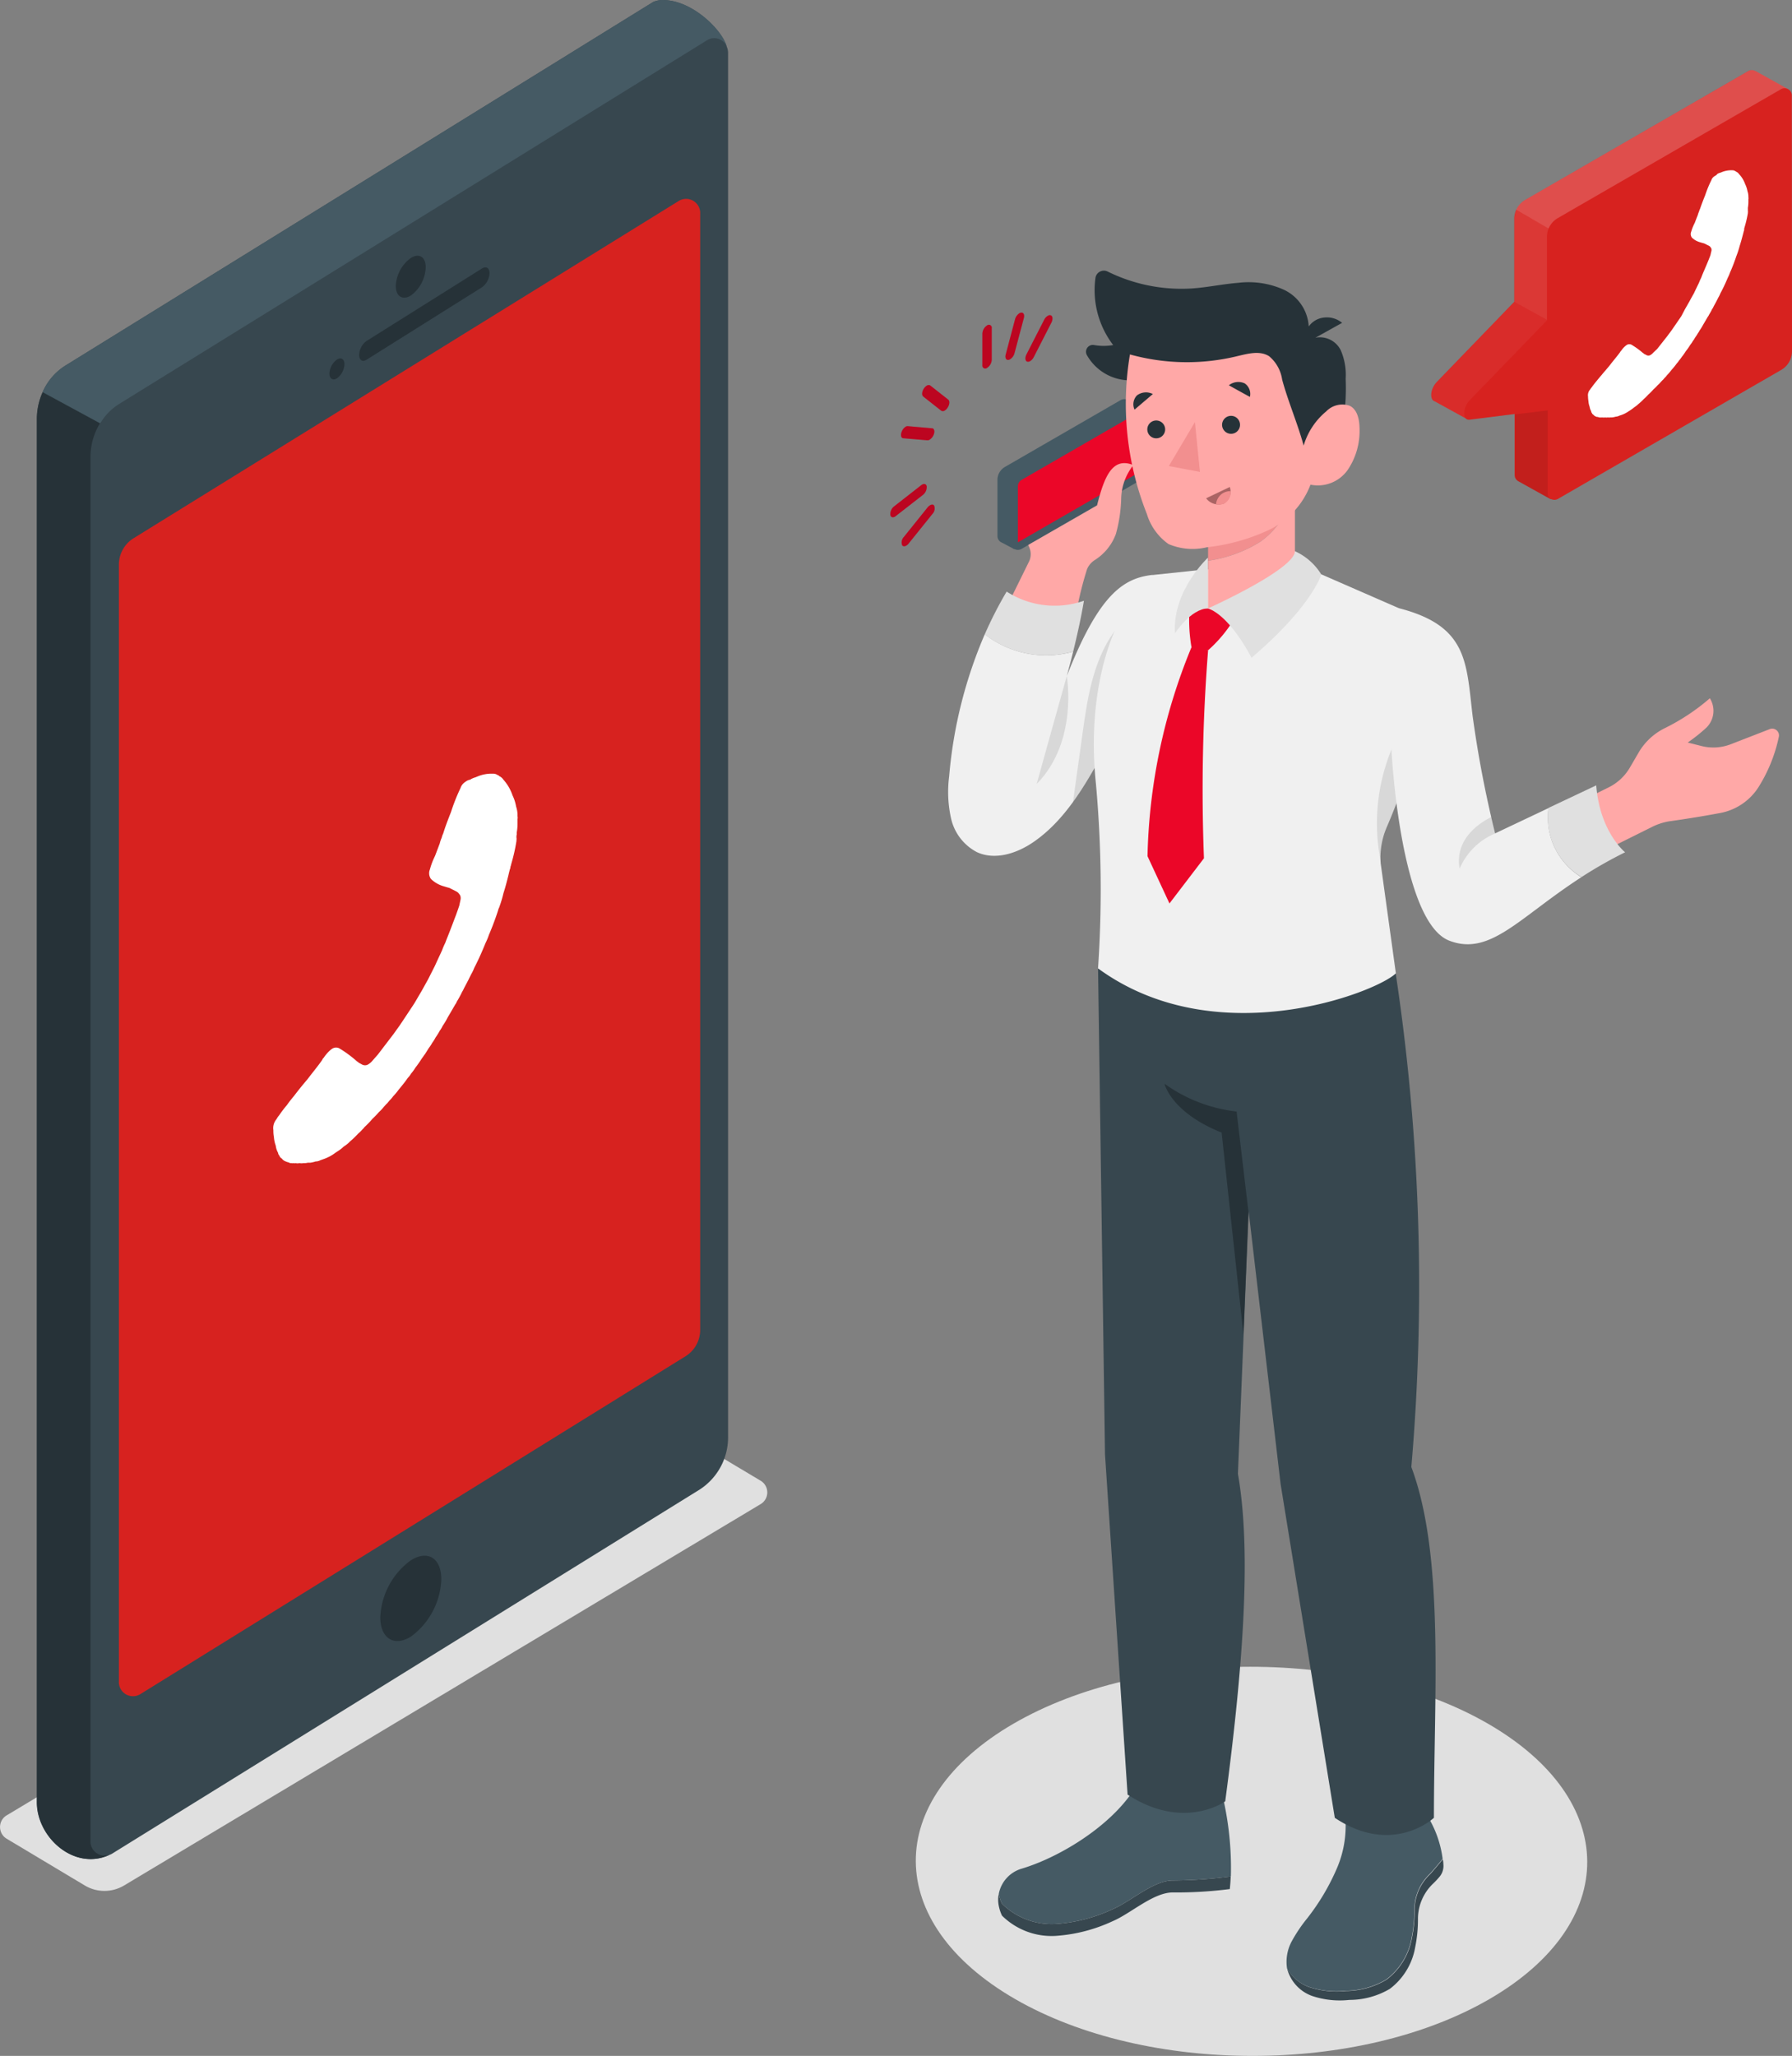 <svg xmlns="http://www.w3.org/2000/svg" width="176.19" height="202.046" viewBox="0 0 176.19 202.046">
  <rect x="0" y="0" width="176.19" height="202.046" fill="#808080" stroke="none"/>
  <g id="Calling-amico" transform="translate(-72.095 -47.864)">
    <g id="freepik--Shadows--inject-3" transform="translate(72.095 188.246)">
      <path id="Path_239" data-name="Path 239" d="M106.769,344.769l7.7,4.607a3.769,3.769,0,0,0,3.885,0l62.59-37.481a1.338,1.338,0,0,0,0-2.281l-7.72-4.607a3.769,3.769,0,0,0-3.885,0l-62.568,37.5a1.338,1.338,0,0,0,0,2.264Z" transform="translate(-106.143 -304.468)" fill="#e0e0e0"/>
      <path id="Path_240" data-name="Path 240" d="M324.644,352.27c12.932,7.471,13,19.576.155,27.041s-33.751,7.471-46.683,0-13-19.57-.155-27.041S311.712,344.8,324.644,352.27Z" transform="translate(-178.331 -323.247)" fill="#e0e0e0"/>
    </g>
    <g id="freepik--Character--inject-3" transform="translate(159.634 74.461)">
      <path id="Path_252" data-name="Path 252" d="M280.631,109.112a.285.285,0,0,1,.461.266v3.114a1.01,1.01,0,0,1-.461.794.284.284,0,0,1-.461-.261v-3.114A1.021,1.021,0,0,1,280.631,109.112Z" transform="translate(-271.121 -103.728)" fill="#eb0628"/>
      <path id="Path_253" data-name="Path 253" d="M269.961,119.776a.316.316,0,0,1,.355,0l1.748,1.376c.167.133.139.483-.056.783a.871.871,0,0,1-.294.294.311.311,0,0,1-.355,0l-1.748-1.376c-.167-.133-.144-.483.055-.783a.894.894,0,0,1,.294-.294Z" transform="translate(-266.373 -108.476)" fill="#eb0628"/>
      <path id="Path_254" data-name="Path 254" d="M266.242,127.032a.405.405,0,0,1,.205-.033l2.353.205c.222,0,.3.3.172.627a1.038,1.038,0,0,1-.4.494.389.389,0,0,1-.233.061l-2.353-.2c-.216,0-.294-.3-.166-.627a.993.993,0,0,1,.422-.527Z" transform="translate(-264.708 -111.713)" fill="#eb0628"/>
      <path id="Path_255" data-name="Path 255" d="M268.66,140.948c.161-.094.316-.089.4.033a.771.771,0,0,1-.166.821l-2.342,2.914a.826.826,0,0,1-.228.2c-.161.094-.316.089-.405-.033a.783.783,0,0,1,.167-.821l2.342-2.914a.845.845,0,0,1,.233-.2Z" transform="translate(-264.756 -117.892)" fill="#eb0628"/>
      <path id="Path_256" data-name="Path 256" d="M266.987,137.3c.222-.122.416-.056.455.178a.982.982,0,0,1-.372.833l-2.67,2.081-.078.056c-.222.128-.416.061-.455-.178a.966.966,0,0,1,.372-.833l2.664-2.081Z" transform="translate(-263.866 -116.272)" fill="#eb0628"/>
      <path id="Path_257" data-name="Path 257" d="M289.989,107.409a.355.355,0,0,1,.3-.05c.194.078.222.394.061.716l-1.737,3.391a.955.955,0,0,1-.355.394.377.377,0,0,1-.3.05c-.194-.078-.222-.4-.055-.722l1.732-3.386A.922.922,0,0,1,289.989,107.409Z" transform="translate(-274.513 -102.969)" fill="#eb0628"/>
      <path id="Path_258" data-name="Path 258" d="M285.626,106.952a.466.466,0,0,1,.161-.055c.239-.039.361.194.278.522l-.921,3.458a1.01,1.01,0,0,1-.433.6.455.455,0,0,1-.155.061c-.239.039-.366-.194-.278-.522l.916-3.458A1.038,1.038,0,0,1,285.626,106.952Z" transform="translate(-272.936 -102.767)" fill="#eb0628"/>
      <g id="Group_4758" data-name="Group 4758" transform="translate(0 4.125)" opacity="0.2">
        <path id="Path_259" data-name="Path 259" d="M280.631,109.112a.285.285,0,0,1,.461.266v3.114a1.01,1.01,0,0,1-.461.794.284.284,0,0,1-.461-.261v-3.114A1.021,1.021,0,0,1,280.631,109.112Z" transform="translate(-271.121 -107.854)"/>
        <path id="Path_260" data-name="Path 260" d="M269.961,119.776a.316.316,0,0,1,.355,0l1.748,1.376c.167.133.139.483-.056.783a.871.871,0,0,1-.294.294.311.311,0,0,1-.355,0l-1.748-1.376c-.167-.133-.144-.483.055-.783a.894.894,0,0,1,.294-.294Z" transform="translate(-266.373 -112.601)"/>
        <path id="Path_261" data-name="Path 261" d="M266.242,127.032a.405.405,0,0,1,.205-.033l2.353.205c.222,0,.3.3.172.627a1.038,1.038,0,0,1-.4.494.389.389,0,0,1-.233.061l-2.353-.2c-.216,0-.294-.3-.166-.627a.993.993,0,0,1,.422-.527Z" transform="translate(-264.708 -115.838)"/>
        <path id="Path_262" data-name="Path 262" d="M268.66,140.948c.161-.094.316-.089.4.033a.771.771,0,0,1-.166.821l-2.342,2.914a.826.826,0,0,1-.228.2c-.161.094-.316.089-.405-.033a.783.783,0,0,1,.167-.821l2.342-2.914a.845.845,0,0,1,.233-.2Z" transform="translate(-264.756 -122.017)"/>
        <path id="Path_263" data-name="Path 263" d="M266.987,137.3c.222-.122.416-.056.455.178a.982.982,0,0,1-.372.833l-2.67,2.081-.078.056c-.222.128-.416.061-.455-.178a.966.966,0,0,1,.372-.833l2.664-2.081Z" transform="translate(-263.866 -120.397)"/>
        <path id="Path_264" data-name="Path 264" d="M289.989,107.409a.355.355,0,0,1,.3-.05c.194.078.222.394.061.716l-1.737,3.391a.955.955,0,0,1-.355.394.377.377,0,0,1-.3.05c-.194-.078-.222-.4-.055-.722l1.732-3.386A.922.922,0,0,1,289.989,107.409Z" transform="translate(-274.513 -107.094)"/>
        <path id="Path_265" data-name="Path 265" d="M285.626,106.952a.466.466,0,0,1,.161-.055c.239-.039.361.194.278.522l-.921,3.458a1.01,1.01,0,0,1-.433.6.455.455,0,0,1-.155.061c-.239.039-.366-.194-.278-.522l.916-3.458A1.038,1.038,0,0,1,285.626,106.952Z" transform="translate(-272.936 -106.892)"/>
      </g>
      <path id="Path_266" data-name="Path 266" d="M283.389,379.983a6.954,6.954,0,0,0,5.289,1.993,15.712,15.712,0,0,0,5.589-1.449c1.793-.755,4.035-2.864,5.972-2.825a45.753,45.753,0,0,0,5.656-.394,30.926,30.926,0,0,0-.8-7.854l-9.03-.244c-2.437,3.424-7.176,6.272-10.762,7.337a3.208,3.208,0,0,0-2.22,2.431.228.228,0,0,0,0,.061A4.051,4.051,0,0,0,283.389,379.983Z" transform="translate(-272.414 -219.493)" fill="#455a64"/>
      <path id="Path_267" data-name="Path 267" d="M300.19,384.194c-1.937-.039-4.179,2.07-5.972,2.825a15.713,15.713,0,0,1-5.589,1.449,6.954,6.954,0,0,1-5.289-1.993,4.048,4.048,0,0,1-.311-.944.225.225,0,0,1,0-.061,2.975,2.975,0,0,0,0,1.232,4.047,4.047,0,0,0,.311.944,6.932,6.932,0,0,0,5.289,1.992,15.707,15.707,0,0,0,5.589-1.443c1.793-.755,4.035-2.864,5.972-2.825a41.325,41.325,0,0,0,5.55-.333c.044-.411.072-.827.089-1.238A45.748,45.748,0,0,1,300.19,384.194Z" transform="translate(-272.364 -225.985)" fill="#37474f"/>
      <path id="Path_268" data-name="Path 268" d="M346.711,385.69a13.608,13.608,0,0,1-.272,2.808,6.533,6.533,0,0,1-2.5,4.09,7.914,7.914,0,0,1-3.98,1.11,8.641,8.641,0,0,1-3.635-.389,4.135,4.135,0,0,1-2.131-1.782s0,.033,0,.05a3.885,3.885,0,0,0,2.453,2.614,8.576,8.576,0,0,0,3.641.383,7.848,7.848,0,0,0,3.974-1.082,6.5,6.5,0,0,0,2.5-4.1,13.558,13.558,0,0,0,.272-2.8,4.79,4.79,0,0,1,1.471-3.43,8.11,8.11,0,0,0,.638-.677,1.666,1.666,0,0,0,.394-1.227,3.882,3.882,0,0,0-.056-.511c-.327.4-1.11,1.343-1.31,1.532a4.806,4.806,0,0,0-1.46,3.408Z" transform="translate(-295.158 -224.628)" fill="#37474f"/>
      <path id="Path_269" data-name="Path 269" d="M339.745,372a10.546,10.546,0,0,1-.727,5.711,22.07,22.07,0,0,1-2.936,4.951,14.84,14.84,0,0,0-1.543,2.3,4.246,4.246,0,0,0-.433,2.653,4.135,4.135,0,0,0,2.131,1.782,8.641,8.641,0,0,0,3.635.388,7.914,7.914,0,0,0,3.979-1.11,6.533,6.533,0,0,0,2.5-4.091,13.607,13.607,0,0,0,.272-2.808,4.806,4.806,0,0,1,1.465-3.43c.2-.189.982-1.11,1.31-1.532a10.486,10.486,0,0,0-1.349-3.968Z" transform="translate(-295.097 -220.734)" fill="#455a64"/>
      <path id="Path_270" data-name="Path 270" d="M300.66,223l.683,47.765,2.22,33.435c5.55,3.608,9.6.661,9.6.661,2.115-15.84,2.4-25.581,1.249-32.191l1.055-25.775,3.141,26.78,5.328,32.807c5.711,3.8,9.746,0,9.746,0,0-12.144,1.055-25.72-2.22-34.478a206.127,206.127,0,0,0-1.537-48.5Z" transform="translate(-280.238 -154.432)" fill="#37474f"/>
      <path id="Path_271" data-name="Path 271" d="M319.518,246.165l1.166,9.846-.494,12.072-2.142-19.848c-5-1.993-5.617-4.8-5.617-4.8A14.985,14.985,0,0,0,319.518,246.165Z" transform="translate(-285.476 -163.528)" fill="#263238"/>
      <path id="Path_272" data-name="Path 272" d="M296.954,122.944l-1.271-.666h-.078a.716.716,0,0,0-.66.033l-11.372,6.566a1.465,1.465,0,0,0-.733,1.271v5.506a.71.71,0,0,0,.3.588h0a.657.657,0,0,0,.139.072l1.232.655-.061-1,10.84-6.255a1.471,1.471,0,0,0,.738-1.271v-4.8Z" transform="translate(-272.309 -109.584)" fill="#455a64"/>
      <path id="Path_273" data-name="Path 273" d="M297.612,130.861l-11.372,6.566a.738.738,0,0,1-1.11-.633v-5.511a1.482,1.482,0,0,1,.733-1.271l11.406-6.566a.733.733,0,0,1,1.11.638v5.506A1.46,1.46,0,0,1,297.612,130.861Z" transform="translate(-273.328 -110.086)" fill="#455a64"/>
      <path id="Path_274" data-name="Path 274" d="M286.46,131.879a.738.738,0,0,1,.366-.633L298.2,124.68v5.506a.738.738,0,0,1-.366.638l-11.372,6.56Z" transform="translate(-273.92 -110.682)" fill="#eb0628"/>
      <path id="Path_275" data-name="Path 275" d="M292.565,143.959a1.97,1.97,0,0,1,.738-.882A5.128,5.128,0,0,0,295.4,140.5a14.247,14.247,0,0,0,.522-3.5,5.455,5.455,0,0,1,1.2-3.269c-2.02-.816-2.842,1.021-3.574,3.963l-6.766,3.885.094.222a1.665,1.665,0,0,1,0,1.376l-1.97,4a6.882,6.882,0,0,0,6.66.749A33.906,33.906,0,0,1,292.565,143.959Z" transform="translate(-273.225 -114.62)" fill="#ffa8a7"/>
      <path id="Path_276" data-name="Path 276" d="M289.282,162.194c.355-1.437.783-3.33,1.06-5a8.731,8.731,0,0,1-7.6-.9,38.955,38.955,0,0,0-2.154,4.207,9.846,9.846,0,0,0,8.692,1.687Z" transform="translate(-271.308 -124.752)" fill="#e0e0e0"/>
      <path id="Path_277" data-name="Path 277" d="M285.767,163.266s.278-.988.627-2.4a9.846,9.846,0,0,1-8.692-1.7,44.719,44.719,0,0,0-3.5,13.959,11.923,11.923,0,0,0,.205,4.213,4.962,4.962,0,0,0,2.536,3.241c1.793.821,3.941.111,5.55-1,3.058-2.1,5-5.445,6.8-8.675l4.923-17.578C291.3,153.642,288.914,155.279,285.767,163.266Z" transform="translate(-268.42 -123.426)" fill="#f0f0f0"/>
      <path id="Path_278" data-name="Path 278" d="M292.748,171.24c-1.154,4.085-2.958,10.606-2.958,10.606C293.9,177.673,292.748,171.24,292.748,171.24Z" transform="translate(-275.401 -131.4)" opacity="0.1"/>
      <path id="Path_279" data-name="Path 279" d="M303.346,158a12.371,12.371,0,0,0-3.68,3.924c-1.61,2.775-2.081,6.005-2.52,9.169q-.466,3.33-.927,6.66a49.028,49.028,0,0,0,2.931-4.768Z" transform="translate(-278.263 -125.509)" opacity="0.1"/>
      <path id="Path_280" data-name="Path 280" d="M310.968,152.35l-5.251.555c-4.3,3.791-6.521,11.744-5.595,20.536a115.08,115.08,0,0,1,.205,18.127c11.655,8.514,27.435,2.331,29.283.483l-1.493-10.8a7.543,7.543,0,0,1,.588-3.547c1.11-2.559,3.064-7.587,3.33-11.483a20.381,20.381,0,0,0-2.1-10.04l-7.632-3.33Z" transform="translate(-279.907 -122.995)" fill="#f0f0f0"/>
      <path id="Path_281" data-name="Path 281" d="M351.021,189.946a45.546,45.546,0,0,0,3.164-10.046,5.958,5.958,0,0,0-2.675,2.375,19.076,19.076,0,0,0-1.082,11A7.509,7.509,0,0,1,351.021,189.946Z" transform="translate(-302.221 -135.254)" opacity="0.1"/>
      <path id="Path_282" data-name="Path 282" d="M313.744,166.14a56.866,56.866,0,0,0-4.324,20.536l2.159,4.646,3.391-4.44a174.806,174.806,0,0,1,.405-20.419Z" transform="translate(-284.136 -129.131)" fill="#eb0628"/>
      <path id="Path_283" data-name="Path 283" d="M316.837,159.26a15.769,15.769,0,0,0,.189,3.819,3.03,3.03,0,0,0,1.632.3,13.27,13.27,0,0,0,2.62-3.169l-2.62-.949Z" transform="translate(-287.418 -126.069)" fill="#eb0628"/>
      <path id="Path_284" data-name="Path 284" d="M320.15,154.57c2.259.833,4.268,4.856,4.268,4.856,5.939-5.04,6.866-8.187,6.866-8.187a5.9,5.9,0,0,0-3.191-2.52Z" transform="translate(-288.911 -121.379)" fill="#e0e0e0"/>
      <path id="Path_285" data-name="Path 285" d="M317.53,155.255c-1.726.05-3.252,2.453-3.252,2.453-.278-4.207,3.252-7.448,3.252-7.448Z" transform="translate(-286.291 -122.065)" fill="#e0e0e0"/>
      <path id="Path_286" data-name="Path 286" d="M328.231,140.23l-8.081,2.886v2.992a13.232,13.232,0,0,0,5.123-1.859,7.864,7.864,0,0,0,2.958-4.018Z" transform="translate(-288.911 -117.601)" fill="#f28f8f"/>
      <path id="Path_287" data-name="Path 287" d="M328.231,140.1a7.864,7.864,0,0,1-2.958,4.018,13.233,13.233,0,0,1-5.123,1.859v4.684s8.542-3.835,8.542-5.639v-5.09Z" transform="translate(-288.911 -117.468)" fill="#ffa8a7"/>
      <path id="Path_288" data-name="Path 288" d="M303.041,110.238a4.879,4.879,0,0,1-4.44-2.5.672.672,0,0,1,.727-.966,5.3,5.3,0,0,0,1.87,0,8.88,8.88,0,0,1-1.743-6.6.838.838,0,0,1,1.193-.627,16.413,16.413,0,0,0,8.3,1.665c1.526-.105,3.03-.433,4.557-.555a8.448,8.448,0,0,1,4.479.683,4.257,4.257,0,0,1,2.442,3.608,2.1,2.1,0,0,1,1.515-.877,2.337,2.337,0,0,1,1.765.522c-.883.488-1.743.977-2.625,1.46a2.292,2.292,0,0,1,2.492,1.232,6.073,6.073,0,0,1,.483,2.808,21.86,21.86,0,0,1-.172,3.813,7.32,7.32,0,0,1-1.443,3.5,5.55,5.55,0,0,1-2.631,1.782,7.171,7.171,0,0,1-4.263-.139,16.918,16.918,0,0,1-3.885-1.931,60.723,60.723,0,0,1-8.619-6.871Z" transform="translate(-279.289 -99.459)" fill="#263238"/>
      <path id="Path_289" data-name="Path 289" d="M305.985,114.181a29.322,29.322,0,0,0,1.665,15.679,5.59,5.59,0,0,0,2.126,2.953,6.031,6.031,0,0,0,3.8.311,19.248,19.248,0,0,0,6.005-1.665,8.186,8.186,0,0,0,4.157-4.479,3.6,3.6,0,0,0,3.641-1.426,6.811,6.811,0,0,0,1.182-3.98c0-.9-.167-1.959-.977-2.353a2.206,2.206,0,0,0-2.3.555,6.893,6.893,0,0,0-2.22,3.363c-.594-2.187-1.521-4.3-2.115-6.494a3.678,3.678,0,0,0-1.277-2.287c-.916-.588-2.115-.25-3.175,0a20.947,20.947,0,0,1-10.512-.178Z" transform="translate(-282.428 -105.944)" fill="#ffa8a7"/>
      <path id="Path_290" data-name="Path 290" d="M315.764,126.28,313.2,130.6l3.058.572Z" transform="translate(-285.818 -111.394)" fill="#f28f8f"/>
      <path id="Path_291" data-name="Path 291" d="M322.135,137.77l-2.326,1.11a1.526,1.526,0,0,0,1.765.505A1.382,1.382,0,0,0,322.135,137.77Z" transform="translate(-288.76 -116.507)" fill="#f28f8f"/>
      <path id="Path_292" data-name="Path 292" d="M322.135,137.77l-2.326,1.11a1.526,1.526,0,0,0,1.765.505A1.382,1.382,0,0,0,322.135,137.77Z" transform="translate(-288.76 -116.507)" opacity="0.3"/>
      <path id="Path_293" data-name="Path 293" d="M321.55,139.8a1.421,1.421,0,0,0,.81-.072,1.243,1.243,0,0,0,.616-1.227,1.465,1.465,0,0,0-.91.316A1.482,1.482,0,0,0,321.55,139.8Z" transform="translate(-289.534 -116.832)" fill="#f28f8f"/>
      <path id="Path_294" data-name="Path 294" d="M324.394,125.959a.882.882,0,1,1-.966-.783A.879.879,0,0,1,324.394,125.959Z" transform="translate(-290.019 -110.901)" fill="#263238"/>
      <path id="Path_295" data-name="Path 295" d="M311.137,126.785a.877.877,0,1,1-.966-.788A.877.877,0,0,1,311.137,126.785Z" transform="translate(-284.122 -111.266)" fill="#263238"/>
      <path id="Path_296" data-name="Path 296" d="M308.833,121.178l-1.8,1.532a1.249,1.249,0,0,1,.239-1.4A1.476,1.476,0,0,1,308.833,121.178Z" transform="translate(-283.023 -109.05)" fill="#263238"/>
      <path id="Path_297" data-name="Path 297" d="M323.83,119.5c.688.383,1.376.766,2.07,1.143a1.254,1.254,0,0,0-.516-1.332,1.5,1.5,0,0,0-1.554.189Z" transform="translate(-290.548 -108.233)" fill="#263238"/>
      <path id="Path_298" data-name="Path 298" d="M386.12,185.309l2.775-1.376a4.951,4.951,0,0,0,2.081-1.943l.871-1.493a6.106,6.106,0,0,1,2.553-2.375,20.784,20.784,0,0,0,4.44-2.942h0a2.314,2.314,0,0,1-.355,2.9,16.649,16.649,0,0,1-1.821,1.449l1.338.339a4.756,4.756,0,0,0,2.914-.178l3.818-1.482a.666.666,0,0,1,.894.733,15.121,15.121,0,0,1-1.893,4.79,5.706,5.706,0,0,1-3.885,2.725c-1.948.366-3.835.655-4.906.8a5.938,5.938,0,0,0-1.765.555l-4.1,2.037Z" transform="translate(-318.266 -133.153)" fill="#ffa8a7"/>
      <path id="Path_299" data-name="Path 299" d="M368.565,182.5a6.937,6.937,0,0,1-.488-3.63l-5.25,2.486a109.513,109.513,0,0,1-2.22-11.589c-.622-5.267-.483-8.808-7.26-10.545L352.63,173.1s.833,16.928,5.689,18.8c4.018,1.549,6.855-2.276,12.988-6.238A6.932,6.932,0,0,1,368.565,182.5Z" transform="translate(-303.364 -126.052)" fill="#f0f0f0"/>
      <path id="Path_300" data-name="Path 300" d="M364.655,201.274a6.521,6.521,0,0,1,3.513-3.469s-.155-.616-.383-1.615C366.731,196.712,364.133,198.3,364.655,201.274Z" transform="translate(-308.684 -142.502)" opacity="0.1"/>
      <path id="Path_301" data-name="Path 301" d="M385.1,190.6l-4.7,2.22a6.827,6.827,0,0,0,3.252,6.793,43.036,43.036,0,0,1,4.285-2.437S385.448,195.179,385.1,190.6Z" transform="translate(-315.696 -140.015)" fill="#e0e0e0"/>
    </g>
    <g id="freepik--speech-bubble--inject-3" transform="translate(212.816 54.756)">
      <path id="Path_302" data-name="Path 302" d="M395.137,66.444a.705.705,0,0,0-.361-.616h0l-3.208-1.782h-.028a.694.694,0,0,0-.688,0L368.917,76.712a2.159,2.159,0,0,0-1.071,1.859v8.153l-7.593,7.854c-.677.7-.749,1.765-.222,1.931l3.025,1.665a.472.472,0,0,0,.416.133l4.407-.555v5.983a.694.694,0,0,0,.35.611h0l3.186,1.771h.078a.7.7,0,0,0,.655-.028l21.935-12.666a2.131,2.131,0,0,0,1.071-1.859ZM371.626,78.9l-.072.083Zm-.205.266-.055.078Zm-.305.716a.553.553,0,0,0,0,.094.56.56,0,0,1,0-.094Zm.672-1.11a.826.826,0,0,1,.078-.067.821.821,0,0,0-.078.039Z" transform="translate(-359.684 -63.955)" fill="#d7221f"/>
      <path id="Path_303" data-name="Path 303" d="M399.962,82.222a.827.827,0,0,0-.255.2.7.7,0,0,0-.128.228,11.342,11.342,0,0,0-.611,1.487c-.183.45-.355.9-.511,1.354a1.105,1.105,0,0,0-.094.255,1.664,1.664,0,0,0-.122.339c-.1.255-.2.505-.294.76-.039.072-.072.139-.105.211a4.259,4.259,0,0,0-.244.655.6.6,0,0,0,.067.594,1.9,1.9,0,0,0,.855.466l.083.028.266.072.461.228.089.055c.028.039.061.072.089.105a.556.556,0,0,1,.072.133.5.5,0,0,1,0,.228c-.028.111-.056.228-.078.339s-.139.377-.205.555l-.1.244-.344.81c-.117.261-.2.477-.283.694a4.028,4.028,0,0,0-.211.477l-.117.239c-.094.2-.194.4-.289.6l-.083.178-.311.555-.117.222-.361.633-.094.161-.355.677-.111.167-.833,1.21-.333.45-.094.128-1.016,1.288-.389.366a1.009,1.009,0,0,1-.261.222.394.394,0,0,1-.416,0l-.25-.128c0-.039-.033-.044-.061-.05a7.612,7.612,0,0,0-1.11-.81.461.461,0,0,0-.494,0,.832.832,0,0,0-.128.094,2.132,2.132,0,0,0-.427.483.222.222,0,0,0-.094.117c-.305.427-.644.81-.96,1.221s-.583.683-.866,1.038c-.161.183-.316.372-.466.555s-.339.416-.5.644a1.538,1.538,0,0,0-.172.239.832.832,0,0,0-.2.683,2.762,2.762,0,0,0,.039.444,1.931,1.931,0,0,0,.117.555,1.208,1.208,0,0,0,.1.339.911.911,0,0,0,.056.1.177.177,0,0,0,0,.078.507.507,0,0,0,.061.089.3.3,0,0,0,.161.183.5.5,0,0,0,.2.161l.139.056h.094l.117.044h.056a.455.455,0,0,0,.194,0,.1.1,0,0,0,.094,0,.516.516,0,0,0,.244,0,.622.622,0,0,0,.266,0,.883.883,0,0,0,.266,0h.161a1.779,1.779,0,0,0,.372-.078h.061l.133-.033a.227.227,0,0,0,.094-.039l.139-.05a2.628,2.628,0,0,0,.405-.155l.111-.056.089-.05a2.183,2.183,0,0,0,.228-.144,2.908,2.908,0,0,0,.261-.172,3.553,3.553,0,0,0,.289-.216q.122-.083.25-.183l.1-.089.05-.044.139-.117a5.457,5.457,0,0,0,.411-.394,2.444,2.444,0,0,0,.3-.289.276.276,0,0,0,.083-.094,5.386,5.386,0,0,0,.555-.555,4.986,4.986,0,0,0,.422-.416,2.854,2.854,0,0,0,.311-.322l.172-.178a.466.466,0,0,0,.128-.144.145.145,0,0,0,.061-.067l.094-.089a2.218,2.218,0,0,0,.144-.178,3.826,3.826,0,0,0,.283-.316l.089-.111.089-.111a6.78,6.78,0,0,0,.494-.611,1.27,1.27,0,0,0,.211-.272,3.127,3.127,0,0,0,.283-.372,5.43,5.43,0,0,0,.394-.555c.078-.1.111-.15.15-.194l.1-.144c.072-.1.133-.2.2-.305l.128-.172a2.016,2.016,0,0,0,.111-.183,1.9,1.9,0,0,0,.216-.333,4.059,4.059,0,0,0,.289-.444,1.1,1.1,0,0,0,.089-.133.409.409,0,0,0,.039-.067l.039-.072.094-.133c.089-.139.172-.278.25-.427l.111-.183.35-.6a.7.7,0,0,0,.117-.194c.089-.144.172-.289.255-.444,0-.05.05-.1.078-.15a1.113,1.113,0,0,0,.117-.216l.3-.555c.05-.105.105-.205.155-.311a2.675,2.675,0,0,0,.216-.438c.239-.438.45-.883.644-1.338l.089-.205a3.472,3.472,0,0,0,.211-.494,16.408,16.408,0,0,0,.605-1.56l.05-.133a8.33,8.33,0,0,0,.294-.916c.122-.377.222-.749.316-1.11.033-.122.067-.244.094-.372a.178.178,0,0,0,.033-.122.8.8,0,0,0,0-.089l.044-.167a10.931,10.931,0,0,0,.322-1.376v-.072a.251.251,0,0,0,0-.122v-.2a1.169,1.169,0,0,1,0-.139,3.17,3.17,0,0,0,.05-.594v-.244a.349.349,0,0,0,0-.172v-.094a1.608,1.608,0,0,0-.089-.511,2.67,2.67,0,0,0-.233-.71,2.742,2.742,0,0,0-.6-.977.644.644,0,0,0-.283-.233s-.028-.044-.061-.039a.494.494,0,0,0-.322-.1,2.47,2.47,0,0,0-1.021.178l-.117.05a1.256,1.256,0,0,0-.289.111l-.055.033C400.117,82.134,400.034,82.167,399.962,82.222Z" transform="translate(-372.036 -71.841)" fill="#fff"/>
      <path id="Path_304" data-name="Path 304" d="M377.747,132.363a.7.7,0,0,0,.339.6L374.9,131.2h0a.694.694,0,0,1-.35-.611V124.6l3.2-.394Z" transform="translate(-366.299 -90.767)" opacity="0.1"/>
      <path id="Path_305" data-name="Path 305" d="M375.613,76.712l21.94-12.666a.694.694,0,0,1,.688,0h.028l3.208,1.782h0a.722.722,0,0,0-.71,0l-21.94,12.666a2.148,2.148,0,0,0-.91,1.027l-3.186-1.837A2.132,2.132,0,0,1,375.613,76.712Z" transform="translate(-366.379 -63.955)" fill="#fff" opacity="0.2"/>
      <path id="Path_306" data-name="Path 306" d="M374.43,97.76V89.607a2.126,2.126,0,0,1,.189-.877l3.164,1.815a2.218,2.218,0,0,0-.161.827v8.153Z" transform="translate(-366.246 -74.98)" fill="#fff" opacity="0.1"/>
      <path id="Path_307" data-name="Path 307" d="M360.293,112.842,367.886,105l3.214,1.787h0l-7.593,7.848c-.588.611-.721,1.482-.411,1.82l-3.025-1.665C359.544,114.607,359.616,113.547,360.293,112.842Z" transform="translate(-359.702 -82.219)" fill="#fff" opacity="0.05"/>
    </g>
    <g id="freepik--Device--inject-3" transform="translate(75.712 47.864)">
      <path id="Path_308" data-name="Path 308" d="M180.518,56.134h0c-.422-1.6-3.413-4.646-6.388-4.584a2.414,2.414,0,0,0-.838.183L115.475,87.481a5.828,5.828,0,0,0-2.22,2.586,6.422,6.422,0,0,0-.555,2.642V228.657c0,3.463,3.674,6.766,7.126,5.178h0a1.951,1.951,0,0,0,.222-.1l57.822-35.816a6.105,6.105,0,0,0,2.775-5.223V56.794A1.554,1.554,0,0,0,180.518,56.134Z" transform="translate(-112.678 -51.543)" fill="#37474f"/>
      <path id="Path_309" data-name="Path 309" d="M127.2,122.743a3.058,3.058,0,0,1,1.4-2.614l53.687-33.2a1.388,1.388,0,0,1,2.065,1.3V197.859a3.053,3.053,0,0,1-1.4,2.609l-53.687,33.257a1.388,1.388,0,0,1-2.065-1.3Z" transform="translate(-119.127 -67.206)" fill="#d7221f"/>
      <path id="Path_310" data-name="Path 310" d="M112.66,123.614V259.561c0,3.463,3.674,6.766,7.126,5.178h0a1.4,1.4,0,0,1-1.848-1.4V127.372a6.382,6.382,0,0,1,.938-3.33L113.237,121A6.422,6.422,0,0,0,112.66,123.614Z" transform="translate(-112.66 -82.447)" fill="#263238"/>
      <path id="Path_311" data-name="Path 311" d="M174.58,51.539a2.415,2.415,0,0,0-.838.183L115.92,87.477a5.828,5.828,0,0,0-2.22,2.586l5.661,3.075a5.7,5.7,0,0,1,1.859-1.9L179.043,55.48a1.327,1.327,0,0,1,1.92.649h0C180.547,54.525,177.555,51.478,174.58,51.539Z" transform="translate(-113.123 -51.538)" fill="#455a64"/>
      <path id="Path_312" data-name="Path 312" d="M181.842,98.991c.411-.255.744-.055.744.45a1.809,1.809,0,0,1-.738,1.393L170.5,107.955c-.405.255-.733.039-.733-.466a1.782,1.782,0,0,1,.727-1.376Z" transform="translate(-138.073 -72.604)" fill="#263238"/>
      <path id="Path_313" data-name="Path 313" d="M165.244,115.112c.405-.255.733-.05.733.455a1.793,1.793,0,0,1-.733,1.388c-.405.255-.738.05-.744-.461A1.8,1.8,0,0,1,165.244,115.112Z" transform="translate(-135.728 -79.778)" fill="#263238"/>
      <path id="Path_314" data-name="Path 314" d="M177.736,97.043c.81-.511,1.465-.105,1.465.91a3.6,3.6,0,0,1-1.454,2.775c-.816.505-1.487.089-1.487-.921A3.58,3.58,0,0,1,177.736,97.043Z" transform="translate(-140.961 -71.689)" fill="#263238"/>
      <path id="Path_315" data-name="Path 315" d="M176.518,327.451c1.665-1.038,2.986-.211,2.992,1.854a7.323,7.323,0,0,1-2.975,5.639c-1.654,1.038-3.019.189-3.025-1.876A7.31,7.31,0,0,1,176.518,327.451Z" transform="translate(-139.737 -174.114)" fill="#263238"/>
      <path id="Path_316" data-name="Path 316" d="M173.529,189.274a1.5,1.5,0,0,0-.383.316,1.11,1.11,0,0,0-.194.361,18.275,18.275,0,0,0-.932,2.348c-.277.7-.555,1.415-.772,2.126a1.666,1.666,0,0,0-.144.405,2.827,2.827,0,0,0-.189.555l-.45,1.188c-.05.117-.105.228-.155.339a6.745,6.745,0,0,0-.366,1.032.988.988,0,0,0,.094.932,2.986,2.986,0,0,0,1.3.738l.133.039c.133.044.266.078.4.117l.7.355.133.094a2.014,2.014,0,0,1,.139.167.583.583,0,0,1,.105.2.772.772,0,0,1,0,.361l-.117.555c-.1.3-.205.6-.311.894l-.15.389c-.155.416-.316.838-.477,1.254s-.305.755-.433,1.11a7.333,7.333,0,0,0-.322.744c-.055.128-.117.255-.172.377-.15.316-.294.633-.438.949l-.133.283-.466.921c-.056.117-.117.233-.178.35l-.555,1c-.044.083-.094.167-.144.25-.2.339-.4.683-.6,1.021l-.167.261c-.422.638-.844,1.277-1.271,1.915l-.5.7-.139.194-1.548,2.026-.522.594a1.663,1.663,0,0,1-.394.35.6.6,0,0,1-.633.039l-.383-.211c0-.056-.05-.067-.089-.072a11.452,11.452,0,0,0-1.715-1.277.688.688,0,0,0-.749,0,1.347,1.347,0,0,0-.194.144,3.829,3.829,0,0,0-.655.76.422.422,0,0,0-.133.194c-.466.672-.977,1.271-1.46,1.915-.45.527-.894,1.071-1.321,1.637-.244.289-.477.583-.7.9a11.619,11.619,0,0,0-.76,1,2.026,2.026,0,0,0-.261.383,1.338,1.338,0,0,0-.305,1.077,3.481,3.481,0,0,0,.055.694,3.118,3.118,0,0,0,.178.827,1.86,1.86,0,0,0,.155.555,1.357,1.357,0,0,0,.078.155.394.394,0,0,0,.028.122.649.649,0,0,0,.094.144.494.494,0,0,0,.244.289.755.755,0,0,0,.3.25,1.775,1.775,0,0,0,.216.089l.144.039a.993.993,0,0,0,.178.072h.083a.861.861,0,0,0,.294,0,.133.133,0,0,0,.139,0,.762.762,0,0,0,.372,0,1.111,1.111,0,0,0,.405,0,1.322,1.322,0,0,0,.411-.039h.244a3.17,3.17,0,0,0,.555-.128h.083a1.319,1.319,0,0,0,.211-.05.477.477,0,0,0,.133-.061c.161-.05.189-.067.222-.078a4.6,4.6,0,0,0,.6-.244l.178-.089.128-.078a2.683,2.683,0,0,0,.344-.233l.405-.266a3.47,3.47,0,0,0,.427-.35,3.637,3.637,0,0,0,.388-.283c.05-.039.1-.089.15-.133l.072-.078.211-.183c.211-.194.422-.394.622-.616a3.61,3.61,0,0,0,.461-.461.35.35,0,0,0,.122-.144,9.527,9.527,0,0,0,.816-.844,9.048,9.048,0,0,0,.638-.661,4.127,4.127,0,0,0,.472-.505l.255-.283a.865.865,0,0,0,.2-.222.271.271,0,0,0,.089-.105,1.833,1.833,0,0,0,.144-.15,2.156,2.156,0,0,0,.222-.272,6.362,6.362,0,0,0,.433-.5l.133-.178.139-.167c.255-.316.511-.622.744-.971a2.062,2.062,0,0,0,.322-.422,4.552,4.552,0,0,0,.427-.588,9.434,9.434,0,0,0,.6-.855c.117-.161.172-.233.222-.311s.111-.15.161-.228.2-.311.294-.472l.194-.272a3.182,3.182,0,0,0,.178-.294,3.333,3.333,0,0,0,.327-.522,6.473,6.473,0,0,0,.433-.7,1.027,1.027,0,0,0,.139-.205l.061-.105a1.092,1.092,0,0,0,.056-.117c.05-.067.094-.139.139-.211a6.594,6.594,0,0,0,.383-.666l.172-.289.555-.955a1.3,1.3,0,0,0,.172-.311c.139-.222.266-.455.389-.694l.117-.239a2.3,2.3,0,0,0,.178-.339l.455-.866c.078-.167.161-.327.239-.488a4.9,4.9,0,0,0,.333-.688c.361-.694.677-1.4.971-2.109l.133-.322a6.388,6.388,0,0,0,.327-.788c.344-.81.655-1.632.916-2.453a.581.581,0,0,1,.078-.205,11.985,11.985,0,0,0,.438-1.449c.194-.594.344-1.182.488-1.765.044-.2.094-.394.144-.588a.394.394,0,0,0,.05-.2.6.6,0,0,1,.039-.133l.067-.261a17.133,17.133,0,0,0,.488-2.176v-.111a.339.339,0,0,0,0-.189v-.117a.539.539,0,0,1,.028-.205v-.211a5,5,0,0,0,.078-.932v-.389a.716.716,0,0,0,0-.272,1.252,1.252,0,0,1,0-.15,2.736,2.736,0,0,0-.139-.8,4.052,4.052,0,0,0-.355-1.11,4.4,4.4,0,0,0-.9-1.543.971.971,0,0,0-.433-.361.071.071,0,0,0-.094-.061.738.738,0,0,0-.488-.161,3.553,3.553,0,0,0-1.549.283l-.178.072a2.32,2.32,0,0,0-.438.178l-.083.056A.842.842,0,0,0,173.529,189.274Z" transform="translate(-131.292 -112.503)" fill="#fff"/>
    </g>
  </g>
</svg>
